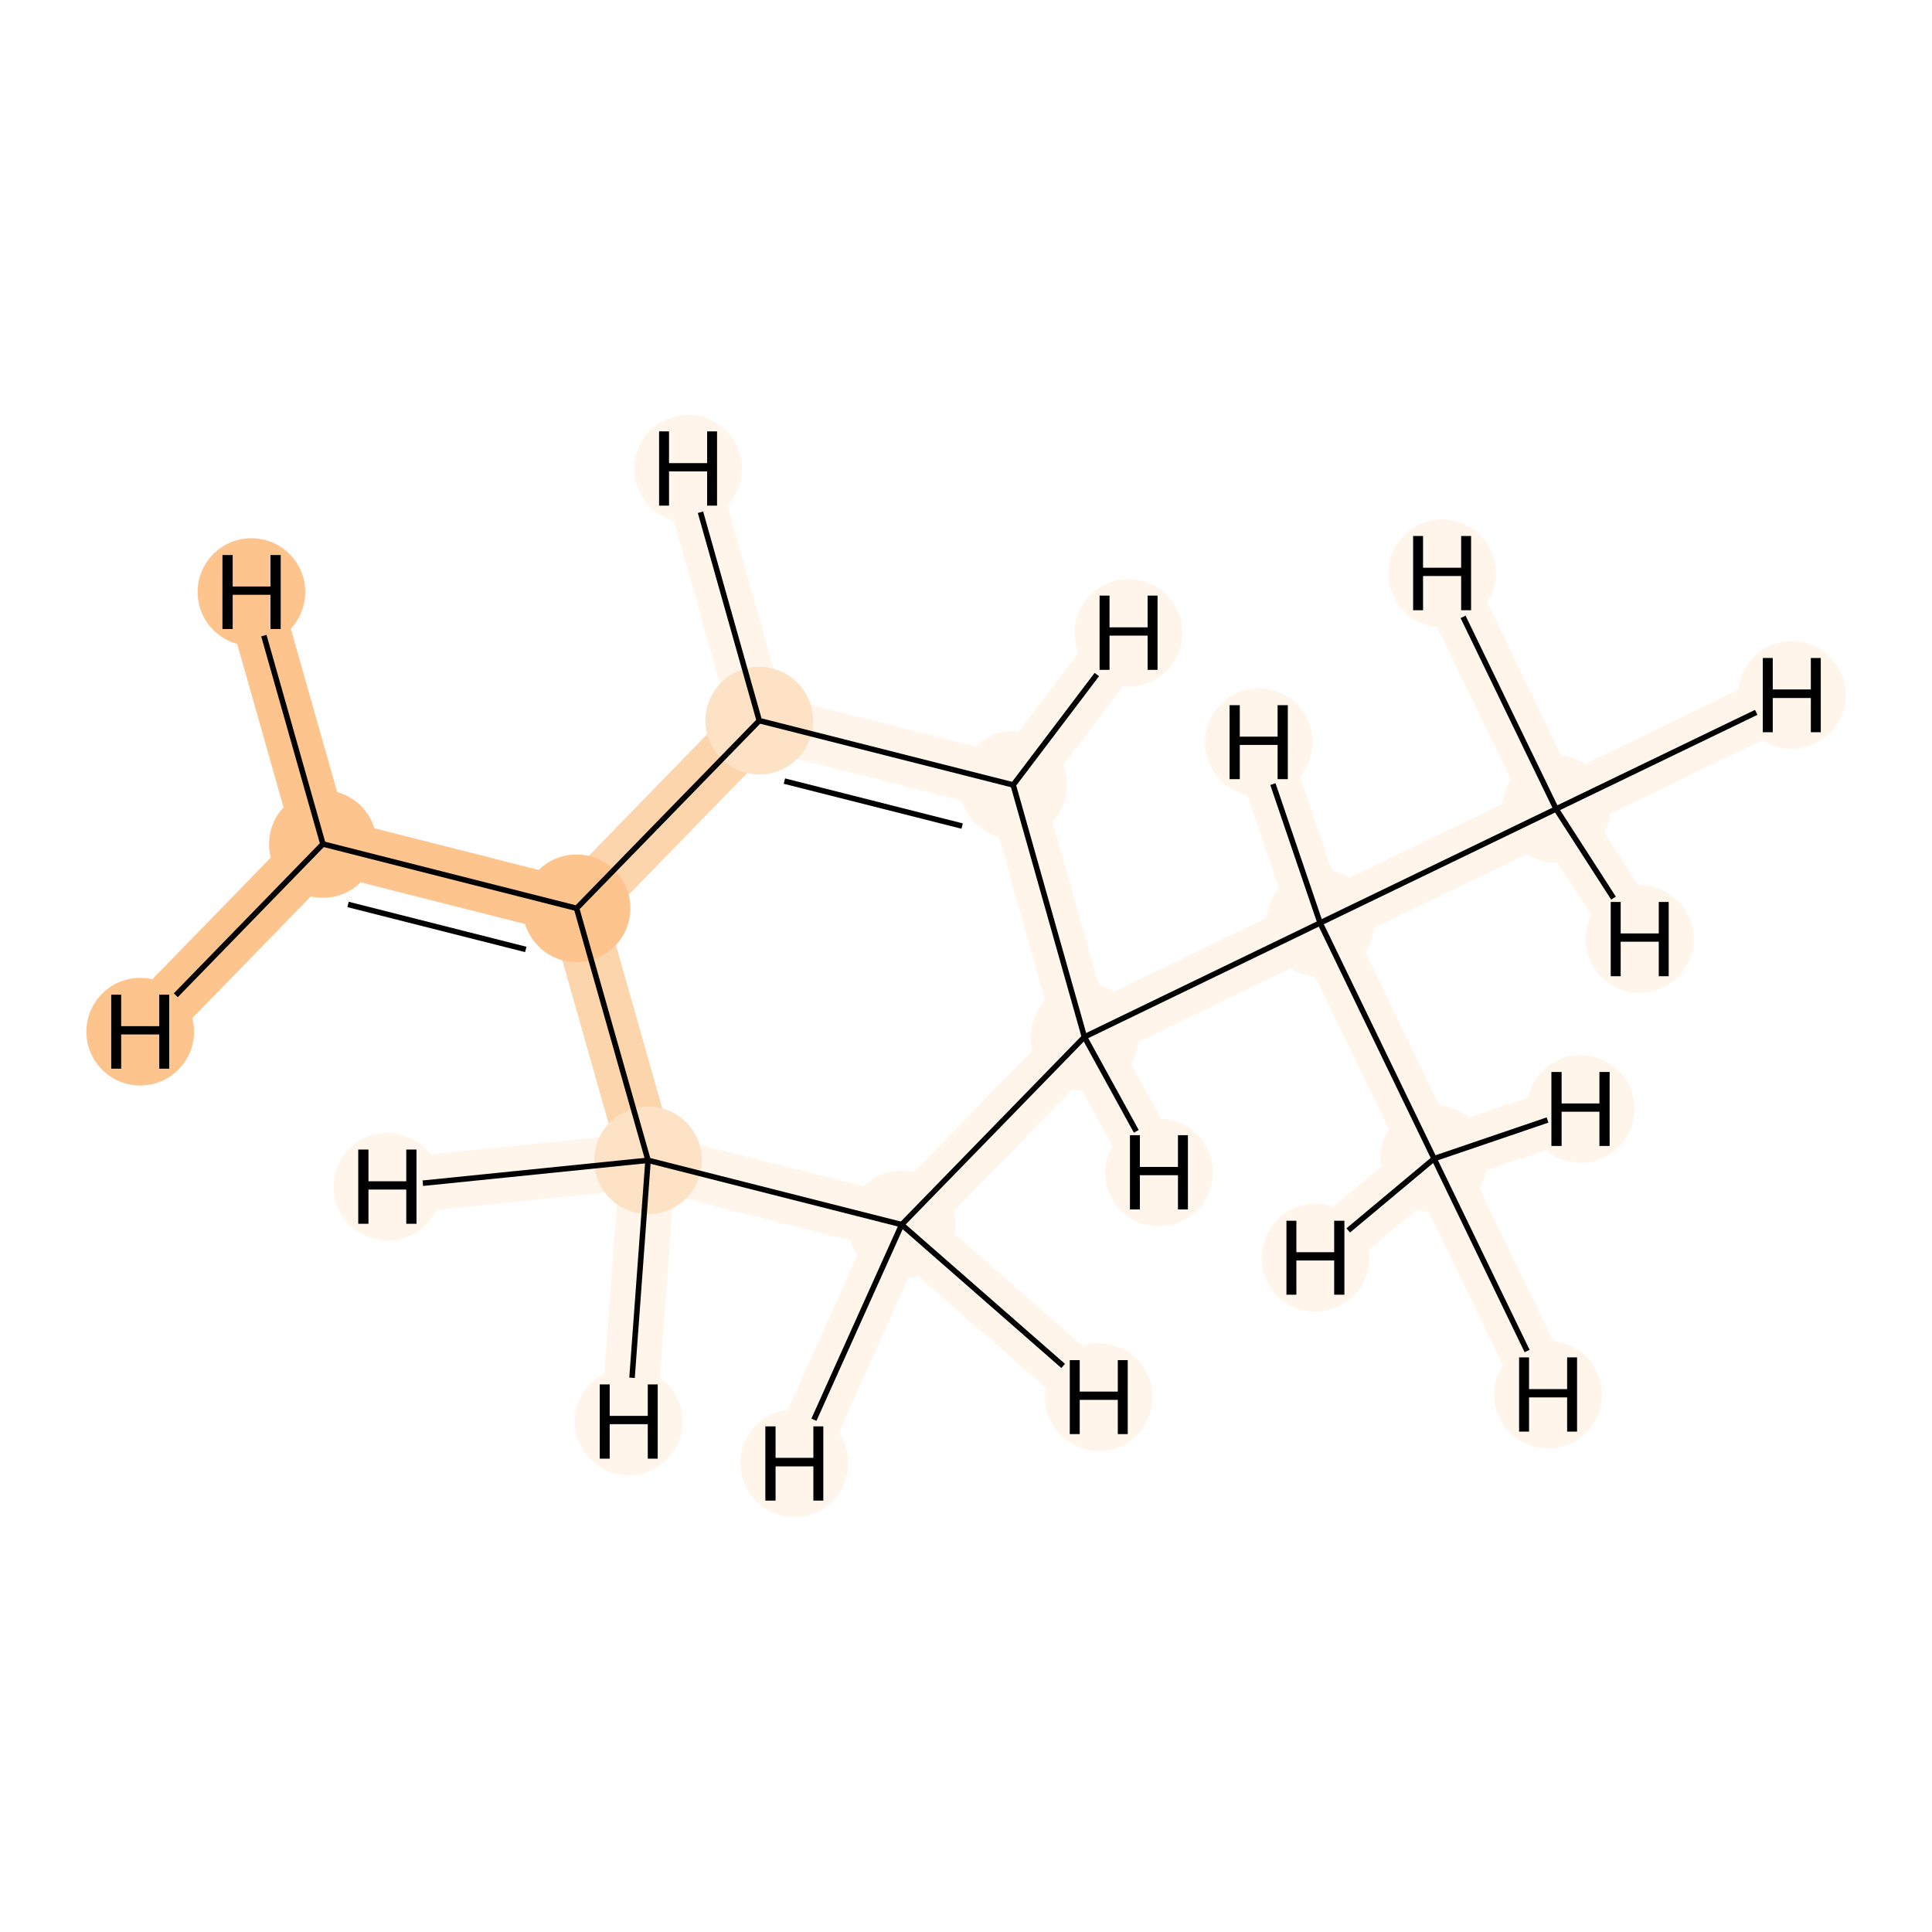 <?xml version='1.0' encoding='iso-8859-1'?>
<svg version='1.1' baseProfile='full'
              xmlns='http://www.w3.org/2000/svg'
                      xmlns:rdkit='http://www.rdkit.org/xml'
                      xmlns:xlink='http://www.w3.org/1999/xlink'
                  xml:space='preserve'
width='700px' height='700px' viewBox='0 0 700 700'>
<!-- END OF HEADER -->
<rect style='opacity:1.0;fill:#FFFFFF;stroke:none' width='700.0' height='700.0' x='0.0' y='0.0'> </rect>
<path d='M 563.8,293.1 L 478.3,334.4' style='fill:none;fill-rule:evenodd;stroke:#FFF5EB;stroke-width:20.2px;stroke-linecap:butt;stroke-linejoin:miter;stroke-opacity:1' />
<path d='M 563.8,293.1 L 649.2,251.8' style='fill:none;fill-rule:evenodd;stroke:#FFF5EB;stroke-width:20.2px;stroke-linecap:butt;stroke-linejoin:miter;stroke-opacity:1' />
<path d='M 563.8,293.1 L 522.5,207.7' style='fill:none;fill-rule:evenodd;stroke:#FFF5EB;stroke-width:20.2px;stroke-linecap:butt;stroke-linejoin:miter;stroke-opacity:1' />
<path d='M 563.8,293.1 L 594.1,340.2' style='fill:none;fill-rule:evenodd;stroke:#FFF5EB;stroke-width:20.2px;stroke-linecap:butt;stroke-linejoin:miter;stroke-opacity:1' />
<path d='M 478.3,334.4 L 392.9,375.7' style='fill:none;fill-rule:evenodd;stroke:#FFF5EB;stroke-width:20.2px;stroke-linecap:butt;stroke-linejoin:miter;stroke-opacity:1' />
<path d='M 478.3,334.4 L 519.6,419.8' style='fill:none;fill-rule:evenodd;stroke:#FFF5EB;stroke-width:20.2px;stroke-linecap:butt;stroke-linejoin:miter;stroke-opacity:1' />
<path d='M 478.3,334.4 L 456.1,268.9' style='fill:none;fill-rule:evenodd;stroke:#FFF5EB;stroke-width:20.2px;stroke-linecap:butt;stroke-linejoin:miter;stroke-opacity:1' />
<path d='M 392.9,375.7 L 326.7,443.7' style='fill:none;fill-rule:evenodd;stroke:#FFF5EB;stroke-width:20.2px;stroke-linecap:butt;stroke-linejoin:miter;stroke-opacity:1' />
<path d='M 392.9,375.7 L 367.1,284.4' style='fill:none;fill-rule:evenodd;stroke:#FFF5EB;stroke-width:20.2px;stroke-linecap:butt;stroke-linejoin:miter;stroke-opacity:1' />
<path d='M 392.9,375.7 L 419.9,424.8' style='fill:none;fill-rule:evenodd;stroke:#FFF5EB;stroke-width:20.2px;stroke-linecap:butt;stroke-linejoin:miter;stroke-opacity:1' />
<path d='M 326.7,443.7 L 234.8,420.4' style='fill:none;fill-rule:evenodd;stroke:#FFF5EB;stroke-width:20.2px;stroke-linecap:butt;stroke-linejoin:miter;stroke-opacity:1' />
<path d='M 326.7,443.7 L 398.1,506.2' style='fill:none;fill-rule:evenodd;stroke:#FFF5EB;stroke-width:20.2px;stroke-linecap:butt;stroke-linejoin:miter;stroke-opacity:1' />
<path d='M 326.7,443.7 L 287.8,530.2' style='fill:none;fill-rule:evenodd;stroke:#FFF5EB;stroke-width:20.2px;stroke-linecap:butt;stroke-linejoin:miter;stroke-opacity:1' />
<path d='M 234.8,420.4 L 208.9,329.1' style='fill:none;fill-rule:evenodd;stroke:#FDD5AC;stroke-width:20.2px;stroke-linecap:butt;stroke-linejoin:miter;stroke-opacity:1' />
<path d='M 234.8,420.4 L 227.8,515.0' style='fill:none;fill-rule:evenodd;stroke:#FFF5EB;stroke-width:20.2px;stroke-linecap:butt;stroke-linejoin:miter;stroke-opacity:1' />
<path d='M 234.8,420.4 L 140.4,430.0' style='fill:none;fill-rule:evenodd;stroke:#FFF5EB;stroke-width:20.2px;stroke-linecap:butt;stroke-linejoin:miter;stroke-opacity:1' />
<path d='M 208.9,329.1 L 117.0,305.8' style='fill:none;fill-rule:evenodd;stroke:#FDC48E;stroke-width:20.2px;stroke-linecap:butt;stroke-linejoin:miter;stroke-opacity:1' />
<path d='M 208.9,329.1 L 275.1,261.1' style='fill:none;fill-rule:evenodd;stroke:#FDD5AC;stroke-width:20.2px;stroke-linecap:butt;stroke-linejoin:miter;stroke-opacity:1' />
<path d='M 117.0,305.8 L 91.1,214.5' style='fill:none;fill-rule:evenodd;stroke:#FDC48E;stroke-width:20.2px;stroke-linecap:butt;stroke-linejoin:miter;stroke-opacity:1' />
<path d='M 117.0,305.8 L 50.8,373.8' style='fill:none;fill-rule:evenodd;stroke:#FDC48E;stroke-width:20.2px;stroke-linecap:butt;stroke-linejoin:miter;stroke-opacity:1' />
<path d='M 275.1,261.1 L 367.1,284.4' style='fill:none;fill-rule:evenodd;stroke:#FFF5EB;stroke-width:20.2px;stroke-linecap:butt;stroke-linejoin:miter;stroke-opacity:1' />
<path d='M 275.1,261.1 L 249.3,169.8' style='fill:none;fill-rule:evenodd;stroke:#FFF5EB;stroke-width:20.2px;stroke-linecap:butt;stroke-linejoin:miter;stroke-opacity:1' />
<path d='M 367.1,284.4 L 408.9,229.3' style='fill:none;fill-rule:evenodd;stroke:#FFF5EB;stroke-width:20.2px;stroke-linecap:butt;stroke-linejoin:miter;stroke-opacity:1' />
<path d='M 519.6,419.8 L 560.9,505.3' style='fill:none;fill-rule:evenodd;stroke:#FFF5EB;stroke-width:20.2px;stroke-linecap:butt;stroke-linejoin:miter;stroke-opacity:1' />
<path d='M 519.6,419.8 L 572.7,401.8' style='fill:none;fill-rule:evenodd;stroke:#FFF5EB;stroke-width:20.2px;stroke-linecap:butt;stroke-linejoin:miter;stroke-opacity:1' />
<path d='M 519.6,419.8 L 476.6,455.7' style='fill:none;fill-rule:evenodd;stroke:#FFF5EB;stroke-width:20.2px;stroke-linecap:butt;stroke-linejoin:miter;stroke-opacity:1' />
<ellipse cx='563.8' cy='293.1' rx='19.0' ry='19.0'  style='fill:#FFF5EB;fill-rule:evenodd;stroke:#FFF5EB;stroke-width:1.0px;stroke-linecap:butt;stroke-linejoin:miter;stroke-opacity:1' />
<ellipse cx='478.3' cy='334.4' rx='19.0' ry='19.0'  style='fill:#FFF5EB;fill-rule:evenodd;stroke:#FFF5EB;stroke-width:1.0px;stroke-linecap:butt;stroke-linejoin:miter;stroke-opacity:1' />
<ellipse cx='392.9' cy='375.7' rx='19.0' ry='19.0'  style='fill:#FFF5EB;fill-rule:evenodd;stroke:#FFF5EB;stroke-width:1.0px;stroke-linecap:butt;stroke-linejoin:miter;stroke-opacity:1' />
<ellipse cx='326.7' cy='443.7' rx='19.0' ry='19.0'  style='fill:#FFF5EB;fill-rule:evenodd;stroke:#FFF5EB;stroke-width:1.0px;stroke-linecap:butt;stroke-linejoin:miter;stroke-opacity:1' />
<ellipse cx='234.8' cy='420.4' rx='19.0' ry='19.0'  style='fill:#FDE2C6;fill-rule:evenodd;stroke:#FDE2C6;stroke-width:1.0px;stroke-linecap:butt;stroke-linejoin:miter;stroke-opacity:1' />
<ellipse cx='208.9' cy='329.1' rx='19.0' ry='19.0'  style='fill:#FDC48E;fill-rule:evenodd;stroke:#FDC48E;stroke-width:1.0px;stroke-linecap:butt;stroke-linejoin:miter;stroke-opacity:1' />
<ellipse cx='117.0' cy='305.8' rx='19.0' ry='19.0'  style='fill:#FDC48E;fill-rule:evenodd;stroke:#FDC48E;stroke-width:1.0px;stroke-linecap:butt;stroke-linejoin:miter;stroke-opacity:1' />
<ellipse cx='275.1' cy='261.1' rx='19.0' ry='19.0'  style='fill:#FDE2C6;fill-rule:evenodd;stroke:#FDE2C6;stroke-width:1.0px;stroke-linecap:butt;stroke-linejoin:miter;stroke-opacity:1' />
<ellipse cx='367.1' cy='284.4' rx='19.0' ry='19.0'  style='fill:#FFF5EB;fill-rule:evenodd;stroke:#FFF5EB;stroke-width:1.0px;stroke-linecap:butt;stroke-linejoin:miter;stroke-opacity:1' />
<ellipse cx='519.6' cy='419.8' rx='19.0' ry='19.0'  style='fill:#FFF5EB;fill-rule:evenodd;stroke:#FFF5EB;stroke-width:1.0px;stroke-linecap:butt;stroke-linejoin:miter;stroke-opacity:1' />
<ellipse cx='649.2' cy='251.8' rx='19.0' ry='19.0'  style='fill:#FFF5EB;fill-rule:evenodd;stroke:#FFF5EB;stroke-width:1.0px;stroke-linecap:butt;stroke-linejoin:miter;stroke-opacity:1' />
<ellipse cx='522.5' cy='207.7' rx='19.0' ry='19.0'  style='fill:#FFF5EB;fill-rule:evenodd;stroke:#FFF5EB;stroke-width:1.0px;stroke-linecap:butt;stroke-linejoin:miter;stroke-opacity:1' />
<ellipse cx='594.1' cy='340.2' rx='19.0' ry='19.0'  style='fill:#FFF5EB;fill-rule:evenodd;stroke:#FFF5EB;stroke-width:1.0px;stroke-linecap:butt;stroke-linejoin:miter;stroke-opacity:1' />
<ellipse cx='456.1' cy='268.9' rx='19.0' ry='19.0'  style='fill:#FFF5EB;fill-rule:evenodd;stroke:#FFF5EB;stroke-width:1.0px;stroke-linecap:butt;stroke-linejoin:miter;stroke-opacity:1' />
<ellipse cx='419.9' cy='424.8' rx='19.0' ry='19.0'  style='fill:#FFF5EB;fill-rule:evenodd;stroke:#FFF5EB;stroke-width:1.0px;stroke-linecap:butt;stroke-linejoin:miter;stroke-opacity:1' />
<ellipse cx='398.1' cy='506.2' rx='19.0' ry='19.0'  style='fill:#FFF5EB;fill-rule:evenodd;stroke:#FFF5EB;stroke-width:1.0px;stroke-linecap:butt;stroke-linejoin:miter;stroke-opacity:1' />
<ellipse cx='287.8' cy='530.2' rx='19.0' ry='19.0'  style='fill:#FFF5EB;fill-rule:evenodd;stroke:#FFF5EB;stroke-width:1.0px;stroke-linecap:butt;stroke-linejoin:miter;stroke-opacity:1' />
<ellipse cx='227.8' cy='515.0' rx='19.0' ry='19.0'  style='fill:#FFF5EB;fill-rule:evenodd;stroke:#FFF5EB;stroke-width:1.0px;stroke-linecap:butt;stroke-linejoin:miter;stroke-opacity:1' />
<ellipse cx='140.4' cy='430.0' rx='19.0' ry='19.0'  style='fill:#FFF5EB;fill-rule:evenodd;stroke:#FFF5EB;stroke-width:1.0px;stroke-linecap:butt;stroke-linejoin:miter;stroke-opacity:1' />
<ellipse cx='91.1' cy='214.5' rx='19.0' ry='19.0'  style='fill:#FDC48E;fill-rule:evenodd;stroke:#FDC48E;stroke-width:1.0px;stroke-linecap:butt;stroke-linejoin:miter;stroke-opacity:1' />
<ellipse cx='50.8' cy='373.8' rx='19.0' ry='19.0'  style='fill:#FDC48E;fill-rule:evenodd;stroke:#FDC48E;stroke-width:1.0px;stroke-linecap:butt;stroke-linejoin:miter;stroke-opacity:1' />
<ellipse cx='249.3' cy='169.8' rx='19.0' ry='19.0'  style='fill:#FFF5EB;fill-rule:evenodd;stroke:#FFF5EB;stroke-width:1.0px;stroke-linecap:butt;stroke-linejoin:miter;stroke-opacity:1' />
<ellipse cx='408.9' cy='229.3' rx='19.0' ry='19.0'  style='fill:#FFF5EB;fill-rule:evenodd;stroke:#FFF5EB;stroke-width:1.0px;stroke-linecap:butt;stroke-linejoin:miter;stroke-opacity:1' />
<ellipse cx='560.9' cy='505.3' rx='19.0' ry='19.0'  style='fill:#FFF5EB;fill-rule:evenodd;stroke:#FFF5EB;stroke-width:1.0px;stroke-linecap:butt;stroke-linejoin:miter;stroke-opacity:1' />
<ellipse cx='572.7' cy='401.8' rx='19.0' ry='19.0'  style='fill:#FFF5EB;fill-rule:evenodd;stroke:#FFF5EB;stroke-width:1.0px;stroke-linecap:butt;stroke-linejoin:miter;stroke-opacity:1' />
<ellipse cx='476.6' cy='455.7' rx='19.0' ry='19.0'  style='fill:#FFF5EB;fill-rule:evenodd;stroke:#FFF5EB;stroke-width:1.0px;stroke-linecap:butt;stroke-linejoin:miter;stroke-opacity:1' />
<path class='bond-0 atom-0 atom-1' d='M 563.8,293.1 L 478.3,334.4' style='fill:none;fill-rule:evenodd;stroke:#000000;stroke-width:2.0px;stroke-linecap:butt;stroke-linejoin:miter;stroke-opacity:1' />
<path class='bond-10 atom-0 atom-10' d='M 563.8,293.1 L 636.3,258.1' style='fill:none;fill-rule:evenodd;stroke:#000000;stroke-width:2.0px;stroke-linecap:butt;stroke-linejoin:miter;stroke-opacity:1' />
<path class='bond-11 atom-0 atom-11' d='M 563.8,293.1 L 530.1,223.5' style='fill:none;fill-rule:evenodd;stroke:#000000;stroke-width:2.0px;stroke-linecap:butt;stroke-linejoin:miter;stroke-opacity:1' />
<path class='bond-12 atom-0 atom-12' d='M 563.8,293.1 L 584.6,325.4' style='fill:none;fill-rule:evenodd;stroke:#000000;stroke-width:2.0px;stroke-linecap:butt;stroke-linejoin:miter;stroke-opacity:1' />
<path class='bond-1 atom-1 atom-2' d='M 478.3,334.4 L 392.9,375.7' style='fill:none;fill-rule:evenodd;stroke:#000000;stroke-width:2.0px;stroke-linecap:butt;stroke-linejoin:miter;stroke-opacity:1' />
<path class='bond-8 atom-1 atom-9' d='M 478.3,334.4 L 519.6,419.8' style='fill:none;fill-rule:evenodd;stroke:#000000;stroke-width:2.0px;stroke-linecap:butt;stroke-linejoin:miter;stroke-opacity:1' />
<path class='bond-13 atom-1 atom-13' d='M 478.3,334.4 L 461.2,284.1' style='fill:none;fill-rule:evenodd;stroke:#000000;stroke-width:2.0px;stroke-linecap:butt;stroke-linejoin:miter;stroke-opacity:1' />
<path class='bond-2 atom-2 atom-3' d='M 392.9,375.7 L 326.7,443.7' style='fill:none;fill-rule:evenodd;stroke:#000000;stroke-width:2.0px;stroke-linecap:butt;stroke-linejoin:miter;stroke-opacity:1' />
<path class='bond-9 atom-8 atom-2' d='M 367.1,284.4 L 392.9,375.7' style='fill:none;fill-rule:evenodd;stroke:#000000;stroke-width:2.0px;stroke-linecap:butt;stroke-linejoin:miter;stroke-opacity:1' />
<path class='bond-14 atom-2 atom-14' d='M 392.9,375.7 L 411.7,409.9' style='fill:none;fill-rule:evenodd;stroke:#000000;stroke-width:2.0px;stroke-linecap:butt;stroke-linejoin:miter;stroke-opacity:1' />
<path class='bond-3 atom-3 atom-4' d='M 326.7,443.7 L 234.8,420.4' style='fill:none;fill-rule:evenodd;stroke:#000000;stroke-width:2.0px;stroke-linecap:butt;stroke-linejoin:miter;stroke-opacity:1' />
<path class='bond-15 atom-3 atom-15' d='M 326.7,443.7 L 385.2,494.9' style='fill:none;fill-rule:evenodd;stroke:#000000;stroke-width:2.0px;stroke-linecap:butt;stroke-linejoin:miter;stroke-opacity:1' />
<path class='bond-16 atom-3 atom-16' d='M 326.7,443.7 L 294.9,514.4' style='fill:none;fill-rule:evenodd;stroke:#000000;stroke-width:2.0px;stroke-linecap:butt;stroke-linejoin:miter;stroke-opacity:1' />
<path class='bond-4 atom-4 atom-5' d='M 234.8,420.4 L 208.9,329.1' style='fill:none;fill-rule:evenodd;stroke:#000000;stroke-width:2.0px;stroke-linecap:butt;stroke-linejoin:miter;stroke-opacity:1' />
<path class='bond-17 atom-4 atom-17' d='M 234.8,420.4 L 229.0,499.2' style='fill:none;fill-rule:evenodd;stroke:#000000;stroke-width:2.0px;stroke-linecap:butt;stroke-linejoin:miter;stroke-opacity:1' />
<path class='bond-18 atom-4 atom-18' d='M 234.8,420.4 L 153.2,428.7' style='fill:none;fill-rule:evenodd;stroke:#000000;stroke-width:2.0px;stroke-linecap:butt;stroke-linejoin:miter;stroke-opacity:1' />
<path class='bond-5 atom-5 atom-6' d='M 208.9,329.1 L 117.0,305.8' style='fill:none;fill-rule:evenodd;stroke:#000000;stroke-width:2.0px;stroke-linecap:butt;stroke-linejoin:miter;stroke-opacity:1' />
<path class='bond-5 atom-5 atom-6' d='M 190.5,344.0 L 126.1,327.7' style='fill:none;fill-rule:evenodd;stroke:#000000;stroke-width:2.0px;stroke-linecap:butt;stroke-linejoin:miter;stroke-opacity:1' />
<path class='bond-6 atom-5 atom-7' d='M 208.9,329.1 L 275.1,261.1' style='fill:none;fill-rule:evenodd;stroke:#000000;stroke-width:2.0px;stroke-linecap:butt;stroke-linejoin:miter;stroke-opacity:1' />
<path class='bond-19 atom-6 atom-19' d='M 117.0,305.8 L 95.6,230.3' style='fill:none;fill-rule:evenodd;stroke:#000000;stroke-width:2.0px;stroke-linecap:butt;stroke-linejoin:miter;stroke-opacity:1' />
<path class='bond-20 atom-6 atom-20' d='M 117.0,305.8 L 63.7,360.6' style='fill:none;fill-rule:evenodd;stroke:#000000;stroke-width:2.0px;stroke-linecap:butt;stroke-linejoin:miter;stroke-opacity:1' />
<path class='bond-7 atom-7 atom-8' d='M 275.1,261.1 L 367.1,284.4' style='fill:none;fill-rule:evenodd;stroke:#000000;stroke-width:2.0px;stroke-linecap:butt;stroke-linejoin:miter;stroke-opacity:1' />
<path class='bond-7 atom-7 atom-8' d='M 284.2,283.0 L 348.6,299.3' style='fill:none;fill-rule:evenodd;stroke:#000000;stroke-width:2.0px;stroke-linecap:butt;stroke-linejoin:miter;stroke-opacity:1' />
<path class='bond-21 atom-7 atom-21' d='M 275.1,261.1 L 253.8,185.6' style='fill:none;fill-rule:evenodd;stroke:#000000;stroke-width:2.0px;stroke-linecap:butt;stroke-linejoin:miter;stroke-opacity:1' />
<path class='bond-22 atom-8 atom-22' d='M 367.1,284.4 L 397.4,244.4' style='fill:none;fill-rule:evenodd;stroke:#000000;stroke-width:2.0px;stroke-linecap:butt;stroke-linejoin:miter;stroke-opacity:1' />
<path class='bond-23 atom-9 atom-23' d='M 519.6,419.8 L 553.3,489.5' style='fill:none;fill-rule:evenodd;stroke:#000000;stroke-width:2.0px;stroke-linecap:butt;stroke-linejoin:miter;stroke-opacity:1' />
<path class='bond-24 atom-9 atom-24' d='M 519.6,419.8 L 560.7,405.8' style='fill:none;fill-rule:evenodd;stroke:#000000;stroke-width:2.0px;stroke-linecap:butt;stroke-linejoin:miter;stroke-opacity:1' />
<path class='bond-25 atom-9 atom-25' d='M 519.6,419.8 L 488.5,445.8' style='fill:none;fill-rule:evenodd;stroke:#000000;stroke-width:2.0px;stroke-linecap:butt;stroke-linejoin:miter;stroke-opacity:1' />
<path  class='atom-10' d='M 638.7 238.4
L 642.3 238.4
L 642.3 249.8
L 656.1 249.8
L 656.1 238.4
L 659.7 238.4
L 659.7 265.3
L 656.1 265.3
L 656.1 252.9
L 642.3 252.9
L 642.3 265.3
L 638.7 265.3
L 638.7 238.4
' fill='#000000'/>
<path  class='atom-11' d='M 512.0 194.2
L 515.6 194.2
L 515.6 205.7
L 529.4 205.7
L 529.4 194.2
L 533.0 194.2
L 533.0 221.1
L 529.4 221.1
L 529.4 208.7
L 515.6 208.7
L 515.6 221.1
L 512.0 221.1
L 512.0 194.2
' fill='#000000'/>
<path  class='atom-12' d='M 583.6 326.8
L 587.2 326.8
L 587.2 338.2
L 601.0 338.2
L 601.0 326.8
L 604.6 326.8
L 604.6 353.7
L 601.0 353.7
L 601.0 341.2
L 587.2 341.2
L 587.2 353.7
L 583.6 353.7
L 583.6 326.8
' fill='#000000'/>
<path  class='atom-13' d='M 445.5 255.5
L 449.2 255.5
L 449.2 266.9
L 462.9 266.9
L 462.9 255.5
L 466.6 255.5
L 466.6 282.3
L 462.9 282.3
L 462.9 269.9
L 449.2 269.9
L 449.2 282.3
L 445.5 282.3
L 445.5 255.5
' fill='#000000'/>
<path  class='atom-14' d='M 409.4 411.3
L 413.0 411.3
L 413.0 422.8
L 426.8 422.8
L 426.8 411.3
L 430.4 411.3
L 430.4 438.2
L 426.8 438.2
L 426.8 425.8
L 413.0 425.8
L 413.0 438.2
L 409.4 438.2
L 409.4 411.3
' fill='#000000'/>
<path  class='atom-15' d='M 387.6 492.8
L 391.2 492.8
L 391.2 504.2
L 405.0 504.2
L 405.0 492.8
L 408.6 492.8
L 408.6 519.6
L 405.0 519.6
L 405.0 507.2
L 391.2 507.2
L 391.2 519.6
L 387.6 519.6
L 387.6 492.8
' fill='#000000'/>
<path  class='atom-16' d='M 277.3 516.8
L 281.0 516.8
L 281.0 528.2
L 294.7 528.2
L 294.7 516.8
L 298.3 516.8
L 298.3 543.7
L 294.7 543.7
L 294.7 531.3
L 281.0 531.3
L 281.0 543.7
L 277.3 543.7
L 277.3 516.8
' fill='#000000'/>
<path  class='atom-17' d='M 217.3 501.6
L 220.9 501.6
L 220.9 513.0
L 234.7 513.0
L 234.7 501.6
L 238.3 501.6
L 238.3 528.5
L 234.7 528.5
L 234.7 516.0
L 220.9 516.0
L 220.9 528.5
L 217.3 528.5
L 217.3 501.6
' fill='#000000'/>
<path  class='atom-18' d='M 129.8 416.5
L 133.5 416.5
L 133.5 428.0
L 147.2 428.0
L 147.2 416.5
L 150.9 416.5
L 150.9 443.4
L 147.2 443.4
L 147.2 431.0
L 133.5 431.0
L 133.5 443.4
L 129.8 443.4
L 129.8 416.5
' fill='#000000'/>
<path  class='atom-19' d='M 80.6 201.1
L 84.3 201.1
L 84.3 212.5
L 98.0 212.5
L 98.0 201.1
L 101.7 201.1
L 101.7 227.9
L 98.0 227.9
L 98.0 215.5
L 84.3 215.5
L 84.3 227.9
L 80.6 227.9
L 80.6 201.1
' fill='#000000'/>
<path  class='atom-20' d='M 40.3 360.4
L 43.9 360.4
L 43.9 371.8
L 57.7 371.8
L 57.7 360.4
L 61.3 360.4
L 61.3 387.2
L 57.7 387.2
L 57.7 374.8
L 43.9 374.8
L 43.9 387.2
L 40.3 387.2
L 40.3 360.4
' fill='#000000'/>
<path  class='atom-21' d='M 238.8 156.3
L 242.4 156.3
L 242.4 167.8
L 256.2 167.8
L 256.2 156.3
L 259.8 156.3
L 259.8 183.2
L 256.2 183.2
L 256.2 170.8
L 242.4 170.8
L 242.4 183.2
L 238.8 183.2
L 238.8 156.3
' fill='#000000'/>
<path  class='atom-22' d='M 398.4 215.8
L 402.0 215.8
L 402.0 227.3
L 415.8 227.3
L 415.8 215.8
L 419.4 215.8
L 419.4 242.7
L 415.8 242.7
L 415.8 230.3
L 402.0 230.3
L 402.0 242.7
L 398.4 242.7
L 398.4 215.8
' fill='#000000'/>
<path  class='atom-23' d='M 550.4 491.8
L 554.0 491.8
L 554.0 503.3
L 567.8 503.3
L 567.8 491.8
L 571.4 491.8
L 571.4 518.7
L 567.8 518.7
L 567.8 506.3
L 554.0 506.3
L 554.0 518.7
L 550.4 518.7
L 550.4 491.8
' fill='#000000'/>
<path  class='atom-24' d='M 562.1 388.4
L 565.8 388.4
L 565.8 399.8
L 579.5 399.8
L 579.5 388.4
L 583.2 388.4
L 583.2 415.2
L 579.5 415.2
L 579.5 402.8
L 565.8 402.8
L 565.8 415.2
L 562.1 415.2
L 562.1 388.4
' fill='#000000'/>
<path  class='atom-25' d='M 466.1 442.3
L 469.7 442.3
L 469.7 453.7
L 483.4 453.7
L 483.4 442.3
L 487.1 442.3
L 487.1 469.1
L 483.4 469.1
L 483.4 456.7
L 469.7 456.7
L 469.7 469.1
L 466.1 469.1
L 466.1 442.3
' fill='#000000'/>
</svg>
